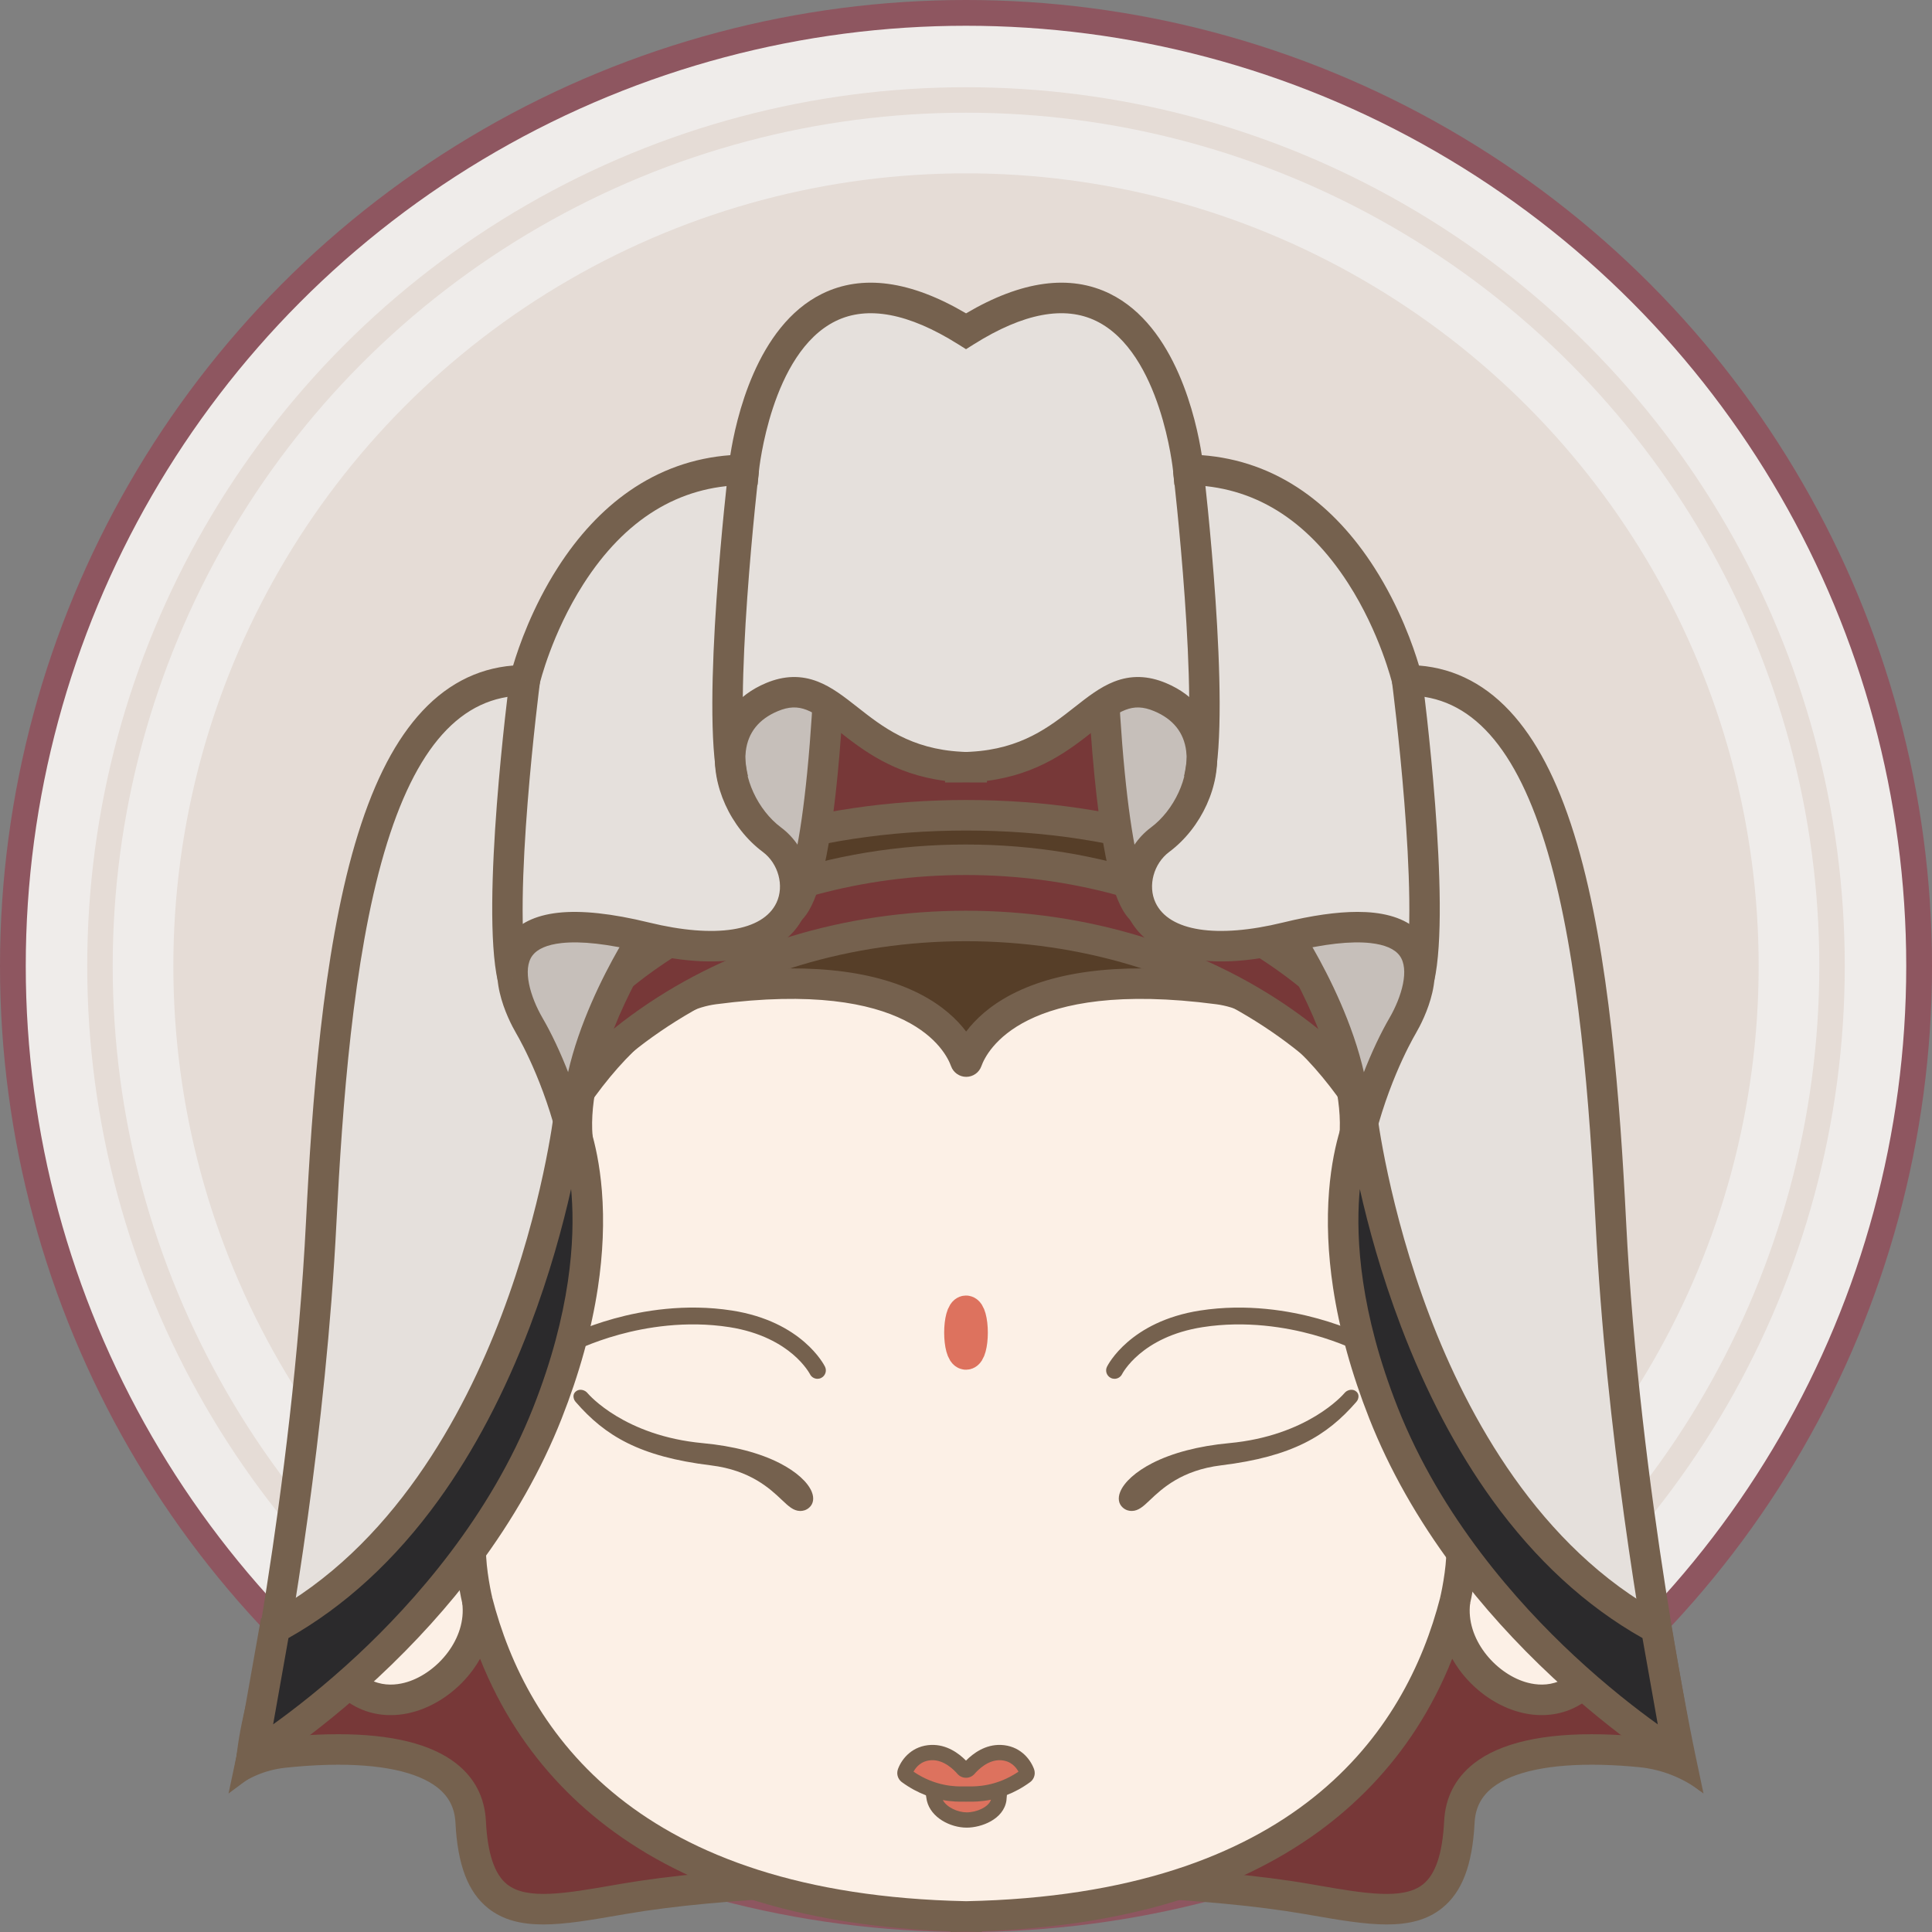 <svg xml:space="preserve" style="enable-background:new 0 0 1200 1200;" viewBox="0 0 1200 1200" y="0px" x="0px" xmlns:xlink="http://www.w3.org/1999/xlink" xmlns="http://www.w3.org/2000/svg" id="图层_1" version="1.1">
<rect x="0" y="0" width="1200" height="1200" fill="#808080" stroke="none"/>
<style type="text/css">
	.st0{fill:#8E5660;}
	.st1{fill:#EFECEA;}
	.st2{fill:#E5DCD6;}
	.st3{fill:#773838;}
	.st4{fill:#75614E;}
	.st5{fill:#563E28;}
	.st6{fill:#FCF0E6;}
	.st7{fill:#C6BFBA;}
	.st8{fill:#E5E0DC;}
	.st9{fill:#2B2A2C;}
	.st10{fill:#DD725E;}
	.st11{fill:#75614E;stroke:#DD725E;stroke-width:20;stroke-linecap:round;stroke-miterlimit:10;}
</style>
<g>
	<g>
		<circle r="600" cy="600" cx="600" class="st0"></circle>
		<circle r="584" cy="600" cx="600" class="st1"></circle>
		<circle r="545.82" cy="600" cx="600" class="st2"></circle>
		<circle r="530" cy="600" cx="600" class="st1"></circle>
		<circle r="492.33" cy="600" cx="600" class="st2"></circle>
		<g>
			<g>
				<path d="M156.41,1091.37c0,0,132.63-25.1,135.94,40.26c3.32,65.37,39.79,57.31,94.73,47.84
					s134.52-12.79,212.68-12.79s-231.83-267.02-307.41-250.1C169.67,944.06,156.41,1091.37,156.41,1091.37z" class="st3"></path>
				<path d="M337.44,1195.31c-13.44,0-24.93-2.62-34.31-10.12c-12.47-9.97-18.9-26.84-20.24-53.08
					c-0.46-9.14-4.11-16.27-11.15-21.82c-12.63-9.94-35.96-14.82-67.47-14.13c-10.18,0.23-19.72,1.02-27.46,1.87
					c-11.63,1.29-22.66,5.87-31.77,13.22h0l1.93-20.74c0.14-1.57,3.68-38.94,22.81-80.22c11.33-24.46,25.81-45.2,43.03-61.66
					c21.72-20.75,47.78-34.65,77.47-41.29c15.65-3.5,38.14,2.13,68.75,17.23c25.3,12.47,55.89,31.48,88.46,54.96
					c61.98,44.68,123.8,100.14,153.84,138.01c18.04,22.75,23.8,37.64,18.66,48.28c-2.28,4.72-7.64,10.34-20.23,10.34
					c-62.81,0-150.42,2.19-211.07,12.65l-4.18,0.72C366.9,1192.58,351.15,1195.31,337.44,1195.31z M210.14,1077.15
					c33.27,0,57.91,6.13,73.3,18.24c11.44,9,17.62,21.03,18.37,35.76c1.02,20.15,5.32,32.99,13.14,39.24
					c12.3,9.83,36.14,5.7,66.33,0.47l4.19-0.73c61.97-10.68,150.73-12.93,214.29-12.93c1.43,0,2.39-0.12,3-0.25
					c-0.3-2.35-2.26-9.37-13.84-24.53c-10.38-13.59-26.08-30.52-45.4-48.97c-41.07-39.22-93.42-80.79-140.03-111.2
					c-72.97-47.61-100.58-48.33-109.07-46.43c-47.68,10.68-83.75,41.61-107.21,91.92c-11.57,24.81-17.1,48.55-19.57,62.3
					c8.95-1.18,21.75-2.5,35.92-2.82C205.79,1077.18,207.98,1077.15,210.14,1077.15z" class="st4"></path>
			</g>
			<g>
				<path d="M1042.38,1091.37c0,0-132.63-25.1-135.94,40.26c-3.32,65.37-39.79,57.31-94.73,47.84
					s-134.52-12.79-212.68-12.79s231.83-267.02,307.41-250.1C1029.12,944.06,1042.38,1091.37,1042.38,1091.37z" class="st3"></path>
				<path d="M861.35,1195.31c-13.72,0-29.46-2.73-47.08-5.78l-4.18-0.72c-60.65-10.46-148.25-12.65-211.07-12.65
					c-12.59,0-17.95-5.62-20.23-10.34c-5.14-10.64,0.61-25.53,18.66-48.28c30.03-37.87,91.85-93.33,153.84-138.01
					c32.58-23.48,63.16-42.48,88.46-54.96c30.62-15.1,53.11-20.73,68.75-17.23c29.69,6.65,55.75,20.54,77.47,41.29
					c17.22,16.46,31.7,37.2,43.03,61.66c19.12,41.28,22.66,78.65,22.81,80.22l4.56,22.16l0,0c-11.09-8.45-24.31-13.66-38.19-15.04
					c-6.97-0.69-15.09-1.28-23.66-1.47c-31.52-0.7-54.85,4.19-67.47,14.13c-7.04,5.54-10.69,12.68-11.15,21.82
					c-1.33,26.24-7.76,43.11-20.24,53.08C886.28,1192.69,874.79,1195.3,861.35,1195.31z M596.03,1156.96c0.61,0.13,1.58,0.25,3,0.25
					c63.55,0,152.32,2.24,214.29,12.93l4.19,0.73c30.18,5.23,54.03,9.36,66.33-0.47c7.82-6.25,12.12-19.09,13.14-39.24
					c0.75-14.72,6.93-26.75,18.37-35.76c16.4-12.9,43.27-19.01,79.89-18.16c14.16,0.33,26.96,1.65,35.92,2.82
					c-2.47-13.76-8-37.49-19.57-62.3c-23.46-50.32-59.53-81.25-107.21-91.92c-8.49-1.9-36.1-1.18-109.07,46.43
					c-46.61,30.41-98.96,71.98-140.03,111.2c-19.32,18.45-35.02,35.38-45.4,48.97C598.29,1147.59,596.33,1154.61,596.03,1156.96z" class="st4"></path>
			</g>
			<g>
				<path d="M765.25,485.46c0,90.04-75.63,163.03-168.91,163.03S427.42,575.5,427.42,485.46s75.63-143.91,168.91-143.91
					S765.25,395.42,765.25,485.46z" class="st3"></path>
				<path d="M596.34,657.96c-24.04,0-47.36-4.55-69.33-13.51c-21.23-8.67-40.31-21.08-56.69-36.89
					c-16.41-15.83-29.29-34.28-38.3-54.83c-9.34-21.31-14.07-43.94-14.07-67.26c0-23.31,4.78-45.04,14.22-64.59
					c9-18.65,22.05-34.97,38.77-48.5c32.13-25.98,76.66-40.3,125.4-40.3c48.73,0,93.27,14.31,125.4,40.3
					c16.73,13.53,29.77,29.85,38.77,48.5c9.43,19.55,14.22,41.28,14.22,64.59c0,23.33-4.73,45.96-14.07,67.26
					c-9.01,20.55-21.89,39-38.3,54.83c-16.38,15.81-35.46,28.22-56.69,36.89C643.7,653.42,620.37,657.96,596.34,657.96z
					 M596.34,351.03c-93.88,0-159.44,55.28-159.44,134.43c0,84.67,71.53,153.56,159.44,153.56c87.92,0,159.44-68.88,159.44-153.56
					C755.78,406.31,690.21,351.03,596.34,351.03z" class="st4"></path>
			</g>
			<g>
				<path d="M940.73,791.54c0,178.41-152.49,323.04-340.6,323.04s-340.6-144.63-340.6-323.04
					s152.49-285.15,340.6-285.15S940.73,613.13,940.73,791.54z" class="st5"></path>
				<path d="M600.12,1124.05c-47.19,0-92.99-8.77-136.1-26.07c-41.67-16.72-79.1-40.66-111.26-71.15
					c-32.19-30.53-57.46-66.09-75.13-105.7c-18.31-41.05-27.59-84.65-27.59-129.6c0-44.8,9.33-86.52,27.74-124
					c17.54-35.71,42.97-66.96,75.6-92.9c31.57-25.09,69.02-44.55,111.32-57.83c42.06-13.2,87.62-19.9,135.42-19.9
					c47.8,0,93.36,6.7,135.42,19.9c42.3,13.28,79.75,32.74,111.32,57.83c32.63,25.93,58.07,57.19,75.6,92.9
					c18.4,37.48,27.74,79.19,27.74,124c0,44.95-9.28,88.55-27.59,129.6c-17.66,39.61-42.94,75.17-75.13,105.7
					c-32.15,30.49-69.58,54.43-111.26,71.15C693.11,1115.28,647.32,1124.05,600.12,1124.05z M600.12,515.86
					C405.16,515.86,269,629.22,269,791.54c0,172.9,148.54,313.57,331.13,313.57s331.13-140.67,331.13-313.57
					C931.25,629.22,795.09,515.86,600.12,515.86z" class="st4"></path>
			</g>
			<g>
				<path d="M942.94,885.08c0-34.58,37.53-113.21,0-113.68c-21.54-0.27-35.78,19.12-44,35.69
					c-27.02-101.61-87.34-185.48-142.18-192.71c-126.2-16.63-151.79,32.45-156.15,44.68c-0.15,0.43-0.81,0.43-0.97,0
					c-4.37-12.23-29.96-61.31-156.15-44.68c-54.83,7.23-115.15,91.09-142.18,192.71c-8.22-16.57-22.45-35.96-44-35.69
					c-37.53,0.47,0,79.1,0,113.68c0,34.58-80.61,88.58-51.18,145.89c27.58,53.71,96.41,10.47,90.37-36.48
					c27,105.13,113.92,191.95,303.3,195.86v0.01c0.11,0,0.21-0.01,0.32-0.01c0.11,0,0.21,0.01,0.32,0.01v-0.01
					c189.38-3.91,276.3-90.73,303.3-195.86c-6.03,46.95,62.8,90.19,90.37,36.48C1023.55,973.66,942.94,919.66,942.94,885.08z" class="st6"></path>
				<path d="M590.33,1200v-0.44c-86.33-3.06-156.48-23.74-208.63-61.51c-24.4-17.67-44.92-39.21-61-64
					c-8.81-13.58-16.33-28.22-22.52-43.76c-1.27,2.25-2.68,4.46-4.24,6.61c-8.85,12.24-21.71,21.68-35.28,25.89
					c-11.6,3.6-23.17,3.33-33.47-0.79c-11.36-4.55-20.88-13.78-27.51-26.69c-9.54-18.58-10.03-38.29-1.49-60.25
					c6.98-17.95,19.06-34.78,29.72-49.63c11.26-15.69,21.9-30.51,21.9-40.34c0-10.02-3.91-25.74-7.68-40.94
					c-7.42-29.86-14.43-58.06-2.85-73.08c3.16-4.09,9.17-9,19.88-9.14c15.43-0.21,29.33,7.39,40.95,22.16
					c13.59-42.93,33.19-82.95,56.18-114.35c13.39-18.29,27.48-33.1,41.89-44.04c15.5-11.76,30.99-18.73,46.04-20.72
					c55.57-7.33,99.08-3.12,129.34,12.49c13.92,7.18,22.86,15.75,28.53,23.23c5.67-7.48,14.61-16.04,28.53-23.23
					c30.26-15.61,73.78-19.81,129.34-12.49c15.05,1.98,30.54,8.95,46.04,20.72c14.4,10.93,28.5,25.75,41.89,44.04
					c22.99,31.4,42.59,71.41,56.18,114.35c11.47-14.58,25.18-22.17,40.37-22.17c0.19,0,0.38,0,0.58,0
					c10.71,0.14,16.72,5.04,19.88,9.14c11.59,15.01,4.58,43.22-2.85,73.08c-3.78,15.2-7.68,30.92-7.68,40.94
					c0,9.82,10.64,24.64,21.9,40.34c10.66,14.85,22.74,31.68,29.72,49.63c8.54,21.96,8.05,41.67-1.49,60.25
					c-6.63,12.91-16.14,22.14-27.51,26.69c-10.29,4.12-21.87,4.39-33.47,0.79c-13.57-4.21-26.42-13.65-35.28-25.89
					c-1.55-2.15-2.97-4.35-4.24-6.61c-6.18,15.54-13.71,30.18-22.52,43.76c-16.08,24.79-36.6,46.33-61,64
					c-52.14,37.77-122.3,58.45-208.63,61.51v0.43l-9.79-0.16l-0.16,0L590.33,1200z M305.68,992.13
					c21.52,83.78,90.05,184.53,294.32,188.74l0.13,0l0.12,0c204.27-4.21,272.8-104.96,294.32-188.74l18.57,3.56
					c-2.84,22.1,15.31,43.17,34.05,48.99c9.42,2.92,26.94,4.47,38.5-18.04c7.02-13.67,7.24-27.88,0.68-44.73
					c-6.11-15.72-16.96-30.83-27.45-45.45c-13.66-19.03-25.46-35.46-25.46-51.38c0-12.34,4-28.45,8.24-45.51
					c3.17-12.75,6.45-25.94,7.8-36.92c1.66-13.5-0.27-18.33-1.56-20.01c-0.4-0.51-1.33-1.72-5.12-1.77c-0.1,0-0.21,0-0.31,0
					c-16.51,0-28.18,16.52-35.08,30.43l-11.18,22.53l-6.46-24.31c-12.87-48.41-33.88-94.07-59.15-128.59
					c-24.7-33.73-51.37-54.03-75.11-57.16c-120.22-15.85-142.71,29.27-145.99,38.47c-1.41,3.96-5.19,6.61-9.41,6.61c0,0,0,0,0,0
					c-4.21,0-7.99-2.66-9.41-6.62c-3.29-9.2-25.77-54.31-145.99-38.47c-23.74,3.13-50.41,23.43-75.11,57.16
					c-25.27,34.51-46.27,80.18-59.15,128.59L304,833.83l-11.18-22.53c-6.9-13.91-18.57-30.43-35.08-30.43c-0.1,0-0.21,0-0.31,0
					c-3.8,0.05-4.73,1.25-5.12,1.77c-1.3,1.68-3.22,6.51-1.56,20.01c1.35,10.98,4.63,24.17,7.8,36.92
					c4.24,17.06,8.24,33.17,8.24,45.51c0,15.92-11.8,32.35-25.46,51.38c-10.49,14.62-21.34,29.73-27.45,45.45
					c-6.55,16.85-6.34,31.06,0.68,44.73c11.56,22.51,29.08,20.97,38.5,18.04c18.74-5.82,36.89-26.89,34.05-48.99L305.68,992.13z" class="st4"></path>
			</g>
			<g>
				<g>
					<path d="M296.52,994.49c0,0-5.4-22.73-3.87-37.41" class="st6"></path>
					<path d="M287.31,996.68c-0.24-0.99-5.76-24.48-4.08-40.58l18.84,1.97c-1.12,10.73,2.27,28.35,3.67,34.23
						L287.31,996.68z" class="st4"></path>
				</g>
				<g>
					<path d="M903.73,994.49c0,0,5.4-22.73,3.87-37.41" class="st6"></path>
					<path d="M912.94,996.68l-18.43-4.38c1.4-5.9,4.78-23.55,3.67-34.24l18.84-1.97
						C918.7,972.2,913.18,995.69,912.94,996.68z" class="st4"></path>
				</g>
			</g>
			<g>
				<path d="M300.85,781.14c24.42-116.96,149.01-206,299.05-206c149.82,0,274.27,88.78,298.94,205.49
					c2.92,13.82,4.44,1.4,4.44,1.4c0-136.98-135.83-248.02-303.38-248.02S296.51,645.06,296.51,782.04
					C296.51,782.04,298,794.8,300.85,781.14z" class="st3"></path>
				<path d="M298.3,796.92c-0.14,0-0.27,0-0.38-0.01c-2.97-0.13-8.25-1.62-10.18-10.08c-0.4-1.76-0.6-3.39-0.64-3.7
					l-0.06-0.55v-0.55c0-35.01,8.38-68.96,24.9-100.89c15.88-30.69,38.57-58.22,67.44-81.82c28.73-23.49,62.15-41.91,99.33-54.77
					c38.4-13.28,79.17-20.01,121.19-20.01s82.79,6.73,121.19,20.01c37.18,12.86,70.61,31.29,99.33,54.77
					c28.87,23.6,51.56,51.13,67.44,81.82c16.52,31.94,24.9,65.88,24.9,100.89v0.58l-0.07,0.57c-0.04,0.3-0.24,1.89-0.65,3.61
					c-1.99,8.26-7.23,9.7-10.17,9.83c-1.66,0.07-7.32-0.23-10.28-7.11c-0.73-1.7-1.37-3.9-2.01-6.93
					c-24.25-114.72-146.07-197.98-289.67-197.98c-143.9,0-265.77,83.46-289.77,198.46l0,0c-0.61,2.94-1.23,5.08-1.93,6.74
					C305.46,796.24,300.33,796.92,298.3,796.92z M908.98,782.04C908.98,782.04,908.98,782.04,908.98,782.04
					C908.98,782.04,908.98,782.04,908.98,782.04z M599.89,565.67c37.58,0,74.32,5.42,109.22,16.11
					c33.78,10.35,64.93,25.34,92.59,44.56c31.91,22.18,57.9,49.26,76.69,79.39C839.09,611.5,729.1,543.49,599.89,543.49
					c-129.19,0-239.19,68.01-278.49,162.23c18.73-30.05,44.64-57.07,76.45-79.22c27.67-19.27,58.85-34.3,92.68-44.68
					C525.47,571.1,562.26,565.67,599.89,565.67z" class="st4"></path>
			</g>
			<g>
				<path d="M515.45,409.29c0,0-4.06,138.61-25,156.22c-20.94,17.61-89.62,14.77-89.62,14.77s-49.64,74.45-41.64,131.25
					c8.01,56.8-90.99,111.27-99.52-0.04c-8.53-111.31,39.79-254.36,91.89-277.57C403.66,410.71,515.45,409.29,515.45,409.29z" class="st7"></path>
				<path d="M304.36,785.59c-6.46,0-12.74-1.3-18.56-3.93c-14.3-6.49-32.09-23.81-35.58-69.44
					c-4.14-54.02,4.49-118,23.67-175.54c9.08-27.25,20.2-51.57,32.14-70.33c13.27-20.85,27.3-34.67,41.67-41.07
					c53.27-23.73,162.98-25.39,167.62-25.45l9.88-0.13l-0.29,9.88c-0.01,0.35-1.07,35.41-4.69,72.16
					c-6.78,68.73-16.22,84.76-23.69,91.04c-10.38,8.73-29.37,14.02-58.05,16.18c-13.53,1.02-25.76,1.04-32.53,0.94
					c-10.03,16.33-43.74,75.29-37.39,120.32c3.19,22.64-8,47.18-28.51,62.53C328.74,781.2,316.25,785.58,304.36,785.59z
					 M505.59,419.03c-28.25,0.99-109.34,5.35-150.18,23.54c-10.77,4.8-22.32,16.53-33.4,33.94c-11.12,17.47-21.55,40.34-30.15,66.15
					c-18.41,55.23-26.7,116.5-22.75,168.1c2.18,28.4,10.88,47.45,24.52,53.64c10.11,4.59,23.22,2.04,35.07-6.83
					c15.06-11.27,23.34-28.82,21.1-44.71c-8.41-59.68,41.03-134.66,43.13-137.83l2.95-4.43l5.32,0.22c0.17,0.01,17,0.67,36.03-0.77
					c31.65-2.4,43.1-8.41,47.1-11.78c0.48-0.41,4.85-4.6,9.57-26.54c2.87-13.32,5.37-30.74,7.45-51.76
					C503.77,455.57,505.03,431.92,505.59,419.03z" class="st4"></path>
			</g>
			<g>
				<path d="M684.55,409.29c0,0,4.06,138.61,25,156.22c20.94,17.61,89.62,14.77,89.62,14.77s49.64,74.45,41.64,131.25
					c-8.01,56.8,90.99,111.27,99.52-0.04c8.53-111.31-39.79-254.36-91.89-277.57C796.33,410.71,684.55,409.29,684.55,409.29z" class="st7"></path>
				<path d="M895.63,785.59c-11.88,0-24.38-4.38-35.69-12.85c-20.51-15.35-31.7-39.89-28.51-62.53
					c6.35-45.03-27.36-103.99-37.39-120.32c-6.77,0.1-19,0.08-32.53-0.94c-28.68-2.16-47.67-7.45-58.05-16.18
					c-7.47-6.28-16.91-22.3-23.69-91.04c-3.62-36.75-4.68-71.81-4.69-72.16l-0.29-9.88l9.88,0.13
					c4.64,0.06,114.35,1.72,167.62,25.45c14.38,6.41,28.4,20.22,41.67,41.07c11.94,18.76,23.05,43.08,32.14,70.33
					c19.18,57.54,27.81,121.52,23.67,175.54c-3.5,45.64-21.28,62.95-35.58,69.44C908.38,784.29,902.1,785.59,895.63,785.59z
					 M804.1,570.6l2.95,4.43c2.11,3.16,51.55,78.14,43.13,137.83c-2.24,15.89,6.04,33.45,21.1,44.71
					c11.85,8.87,24.96,11.42,35.07,6.83c13.64-6.19,22.34-25.24,24.52-53.64c3.95-51.6-4.34-112.87-22.75-168.1
					c-8.6-25.8-19.03-48.68-30.15-66.15c-11.08-17.41-22.63-29.15-33.4-33.94c-40.84-18.19-121.93-22.55-150.18-23.54
					c0.57,12.89,1.82,36.54,4.23,60.93c2.07,21.02,4.58,38.44,7.45,51.76c4.72,21.95,9.09,26.14,9.57,26.54
					c4,3.37,15.45,9.37,47.1,11.78c19.03,1.45,35.87,0.78,36.04,0.77L804.1,570.6z" class="st4"></path>
			</g>
			<g>
				<path d="M1000.48,758.85c-8.53-170.05-29.37-336.3-126.47-336.3c0,0-30.31-129.31-135.94-130.73
					c0,0-15.34-163.11-138.07-86.11c-122.73-77-138.07,86.11-138.07,86.11c-105.63,1.42-135.94,130.73-135.94,130.73
					c-97.1,0-117.94,166.26-126.47,336.3s-43.1,332.51-43.1,332.51c68.68-51.16,150.63-156.78,190.41-245.36s-2.84-182.83-18-208.89
					c-15.16-26.05-28.89-79.58,72-54.95c100.89,24.63,106.57-39.79,78.63-60.63c-27.95-20.84-40.74-71.52,0-88.58
					c39.4-16.49,49.11,39.68,117,43.38v0.19c1.2,0,2.38-0.02,3.55-0.05c1.17,0.03,2.35,0.05,3.55,0.05v-0.19
					c67.88-3.7,77.6-59.88,117-43.38c40.74,17.05,27.95,67.73,0,88.58c-27.95,20.84-22.26,85.26,78.63,60.63
					c100.89-24.63,87.15,28.89,72,54.95c-15.16,26.05-57.79,120.31-18,208.89c39.79,88.58,121.73,194.2,190.41,245.36
					C1043.59,1091.37,1009.01,928.9,1000.48,758.85z" class="st8"></path>
				<path d="M1058.08,1113.98l-20.16-15.01c-69.83-52.01-152.98-159.09-193.4-249.07
					c-9.68-21.55-15.37-44.97-16.92-69.63c-1.29-20.54,0.28-42.07,4.67-64c6.99-34.97,20.45-66.27,30.7-83.9
					c7.7-13.24,12.66-30.38,6.35-38.83c-3.12-4.18-9.19-6.79-18.03-7.78c-12.23-1.36-29.01,0.53-49.88,5.62
					c-26.89,6.56-49.45,7.56-67.06,2.97c-20.46-5.34-29.67-16.89-33.79-25.64c-8.76-18.6-2.6-42.14,14.32-54.76
					c14.47-10.79,23.88-31.17,21.89-47.41c-1.42-11.55-8.11-19.91-19.89-24.84c-13.76-5.76-21.52-0.36-37.77,12.41
					c-14.61,11.48-34.17,26.85-66.09,30.89v1.01h-9.47c-1.17,0-2.36-0.01-3.55-0.04c-1.19,0.03-2.39,0.04-3.55,0.04h-9.47v-1.01
					c-31.93-4.04-51.49-19.41-66.09-30.89c-16.25-12.77-24.01-18.17-37.77-12.41c-11.78,4.93-18.47,13.29-19.89,24.84
					c-1.99,16.23,7.42,36.61,21.89,47.41c16.92,12.62,23.07,36.16,14.32,54.76c-4.12,8.75-13.33,20.3-33.79,25.64
					c-17.61,4.59-40.18,3.59-67.06-2.97c-20.86-5.09-37.64-6.99-49.88-5.62c-8.85,0.98-14.91,3.6-18.03,7.78
					c-6.31,8.44-1.36,25.58,6.35,38.83c10.26,17.63,23.71,48.93,30.71,83.9c4.38,21.92,5.95,43.46,4.67,64
					c-1.55,24.66-7.24,48.08-16.92,69.63c-40.42,89.98-123.56,197.06-193.4,249.07l-20.15,15.01l5.23-24.58
					c0.34-1.62,34.52-163.73,42.91-331.02c3.67-73.26,10.45-166.07,30.39-234.11c10.23-34.91,22.94-60.84,38.84-79.27
					c16.54-19.17,36.49-29.79,59.39-31.63c3.46-11.64,11.89-36.04,27.69-60.75c12.74-19.93,27.66-35.92,44.35-47.54
					c18.9-13.16,40.01-20.67,62.86-22.37c3.38-21.78,16.09-80.05,56.98-100.22c24.89-12.28,54.96-8.19,89.45,12.14
					c34.49-20.33,64.56-24.42,89.45-12.14c40.89,20.18,53.6,78.45,56.98,100.22c22.85,1.7,43.96,9.2,62.86,22.37
					c16.68,11.62,31.61,27.62,44.35,47.54c15.8,24.71,24.23,49.11,27.69,60.75c22.9,1.84,42.85,12.46,59.39,31.63
					c15.9,18.43,28.61,44.36,38.84,79.27c19.94,68.04,26.72,160.85,30.39,234.11c8.39,167.35,42.56,329.4,42.91,331.02
					L1058.08,1113.98z M843.16,566.39c3.63,0,7.04,0.18,10.24,0.53c14.26,1.59,24.73,6.72,31.12,15.27
					c15.43,20.65-0.04,50.91-5.15,59.69c-3.28,5.64-20.06,35.88-28.5,78.09c-8.98,44.88-5.29,85.98,10.96,122.15
					c35.46,78.94,104.6,171.3,167.44,225.54c-9.98-52.68-31.74-178.95-38.23-308.34c-3.62-72.22-10.26-163.6-29.65-229.73
					c-19.25-65.66-47.82-97.58-87.36-97.58h-7.51l-1.71-7.31c-0.07-0.3-7.6-31.54-27.4-62.32c-25.72-40-59.18-60.56-99.45-61.1
					l-8.51-0.11l-0.8-8.47c-0.07-0.73-7.47-73.48-47.61-93.25c-19.79-9.75-45.36-4.94-76,14.28l-5.03,3.16l-5.03-3.16
					c-30.64-19.22-56.21-24.02-76-14.28c-40.14,19.77-47.54,92.52-47.61,93.26l-0.81,8.46l-8.5,0.12
					c-40.42,0.54-73.97,21.25-99.73,61.53c-19.68,30.79-27.05,61.58-27.12,61.89l-1.71,7.31h-7.51c-39.54,0-68.11,31.92-87.36,97.58
					c-19.38,66.13-26.03,157.51-29.65,229.73c-6.49,129.39-28.25,255.65-38.23,308.34c62.84-54.24,131.98-146.6,167.44-225.54
					c16.25-36.17,19.93-77.27,10.96-122.15c-8.44-42.21-25.22-72.46-28.5-78.09c-5.11-8.78-20.58-39.04-5.15-59.69
					c6.38-8.54,16.85-13.68,31.12-15.27c14.44-1.61,33.44,0.43,56.46,6.05c41.23,10.07,70.84,5.46,79.22-12.33
					c4.92-10.44,1.18-24.28-8.5-31.5c-20.14-15.02-32.22-41.71-29.37-64.9c2.24-18.27,13.39-32.47,31.38-40
					c11.21-4.69,21.75-4.98,32.21-0.88c8.74,3.42,16.43,9.47,24.58,15.87c15.49,12.17,33.04,25.97,64.38,27.67l2.56,0.14
					c0.07,0,0.15,0,0.22-0.01l0.25-0.01l0.25,0.01c0.07,0,0.15,0,0.22,0.01l2.56-0.14c31.34-1.71,48.89-15.5,64.38-27.67
					c8.15-6.4,15.84-12.45,24.58-15.87c10.47-4.1,21-3.81,32.21,0.88c17.99,7.53,29.13,21.74,31.38,40
					c2.85,23.19-9.23,49.88-29.37,64.9c-9.68,7.22-13.42,21.06-8.5,31.5c8.38,17.79,37.99,22.4,79.22,12.33
					C814.86,568.59,830.36,566.39,843.16,566.39z" class="st4"></path>
			</g>
			<g>
				<path d="M325.98,422.55c0,0-18,138.31-7.54,184.89" class="st8"></path>
				<path d="M309.21,609.52c-10.71-47.67,6.64-182.47,7.38-188.19l18.79,2.45c-0.18,1.37-17.66,137.18-7.69,181.59
					L309.21,609.52z" class="st4"></path>
			</g>
			<g>
				<path d="M461.93,291.82c0,0-17.1,145.73-6.63,192.31" class="st8"></path>
				<path d="M446.05,486.2c-10.7-47.61,5.76-189.47,6.47-195.49l18.82,2.21c-0.17,1.44-16.79,144.65-6.8,189.13
					L446.05,486.2z" class="st4"></path>
			</g>
			<g>
				<path d="M874.01,422.55c0,0,18,138.31,7.54,184.89" class="st8"></path>
				<path d="M890.79,609.52l-18.49-4.15c9.98-44.42-7.51-180.23-7.69-181.59l18.79-2.45
					C884.15,427.04,901.5,561.85,890.79,609.52z" class="st4"></path>
			</g>
			<g>
				<path d="M738.07,291.82c0,0,17.1,145.73,6.63,192.31" class="st8"></path>
				<path d="M753.95,486.2l-18.49-4.15c9.99-44.49-6.63-187.69-6.8-189.13l18.82-2.21
					C748.19,296.73,764.64,438.59,753.95,486.2z" class="st4"></path>
			</g>
			<g>
				<path d="M353.46,692.54c0,0-27.47,234.94-182.83,318.78l-14.21,80.05c0,0,130.29-78.62,183.62-213.76
					C387.09,758.38,353.46,692.54,353.46,692.54z" class="st9"></path>
				<path d="M143.44,1110.26l18.66-105.11l4.03-2.17c77.69-41.92,121.91-124.21,145.32-185.85
					c25.58-67.34,32.54-125.11,32.6-125.69l3.63-31.04l14.22,27.83c0.38,0.74,9.29,18.51,11.94,51.37
					c1.52,18.93,0.69,39.19-2.48,60.2c-3.94,26.07-11.51,53.42-22.5,81.28c-12.47,31.61-30.11,62.76-52.41,92.6
					c-17.78,23.79-38.56,46.8-61.75,68.4c-39.5,36.79-72.01,56.56-73.37,57.38L143.44,1110.26z M179.16,1017.43l-9.51,53.59
					c13.03-9.35,31.88-23.9,52.47-43.11c34.96-32.62,82.27-85.78,109.1-153.77c23.37-59.23,25.86-104.32,23.83-131.73
					c-0.1-1.32-0.21-2.62-0.33-3.89c-5.17,22.99-13.26,52.94-25.56,85.33c-15.56,40.96-34.65,77.24-56.74,107.83
					C245.58,968.83,214.23,997.65,179.16,1017.43z" class="st4"></path>
			</g>
			<g>
				<path d="M845.87,692.54c0,0,27.47,234.94,182.83,318.78l14.21,80.05c0,0-130.29-78.62-183.62-213.76
					C812.24,758.38,845.87,692.54,845.87,692.54z" class="st9"></path>
				<path d="M1055.89,1110.26l-17.87-10.78c-1.36-0.82-33.87-20.59-73.37-57.38c-23.2-21.6-43.97-44.62-61.75-68.4
					c-22.31-29.84-39.94-61-52.41-92.6c-10.99-27.86-18.57-55.21-22.5-81.28c-3.17-21.01-4.01-41.27-2.48-60.2
					c2.65-32.86,11.56-50.63,11.94-51.37l14.22-27.83l3.63,31.04c0.09,0.75,7.15,58.82,32.76,126.1
					c23.41,61.49,67.6,143.58,145.16,185.44l4.03,2.17L1055.89,1110.26z M844.61,738.52c-0.12,1.27-0.23,2.56-0.33,3.89
					c-2.03,27.4,0.45,72.5,23.83,131.73c26.9,68.16,74.37,121.42,109.45,154.1c20.49,19.09,39.18,33.51,52.12,42.79l-9.51-53.6
					c-35.07-19.77-66.43-48.6-93.25-85.74c-22.09-30.59-41.19-66.87-56.74-107.83C857.87,791.46,849.77,761.51,844.61,738.52z" class="st4"></path>
			</g>
		</g>
	</g>
	<g>
		<g>
			<g>
				<path d="M507.75,856.4c-1.92,0-3.78-1.07-4.68-2.91c-0.02-0.03-3.03-5.87-10.64-12.34
					c-7.04-5.98-19.58-13.75-39.38-16.84c-27.16-4.23-52.17,0.17-68.37,4.61c-17.68,4.85-29.03,10.79-29.15,10.85
					c-2.55,1.35-5.7,0.38-7.05-2.17c-1.35-2.55-0.38-5.7,2.16-7.05c0.49-0.26,12.27-6.46,30.98-11.62
					c17.25-4.76,43.93-9.48,73.03-4.94c43.46,6.77,57.21,33.73,57.77,34.87c1.27,2.58,0.21,5.71-2.37,6.99
					C509.31,856.23,508.52,856.4,507.75,856.4z" class="st4"></path>
				<path d="M692.25,856.4c-0.77,0-1.56-0.17-2.3-0.54c-2.58-1.27-3.65-4.4-2.37-6.99c0.56-1.14,14.31-28.1,57.77-34.87
					c29.1-4.53,55.78,0.18,73.03,4.94c18.71,5.16,30.48,11.35,30.98,11.62c2.55,1.35,3.51,4.51,2.16,7.06
					c-1.35,2.54-4.51,3.51-7.05,2.16c-0.2-0.1-11.53-6.02-29.14-10.85c-16.2-4.44-41.21-8.84-68.37-4.61
					c-38.16,5.95-49.9,28.94-50.02,29.18C696.03,855.33,694.18,856.4,692.25,856.4z" class="st4"></path>
			</g>
			<g>
				<g>
					<path d="M497.11,938.49c-0.05,0-0.1,0-0.16,0c-4.15-0.08-7.15-2.91-11.3-6.84c-7.3-6.91-19.51-18.48-44.12-21.49
						c-44.29-5.41-65.66-18.34-83.85-39.25c-0.36-0.41-0.67-0.85-0.92-1.31c-0.03-0.06-0.06-0.11-0.07-0.14
						c-0.92-2.16-0.62-4.3,1.58-5.63c2.16-1.31,5.2-0.4,6.68,1.49c0.84,0.99,22.94,26.54,71.61,31.05
						c18.8,1.74,35.34,6.05,47.82,12.47c10.13,5.21,17.36,11.69,19.83,17.79c1.59,3.93,1,7.51-1.64,9.81
						C500.65,938.12,498.57,938.49,497.11,938.49z M364.98,865.35C364.98,865.35,364.98,865.35,364.98,865.35
						c0.02,0.03,0.04,0.05,0.06,0.07C365.02,865.39,365,865.37,364.98,865.35z" class="st4"></path>
				</g>
				<g>
					<path d="M697.42,936.43c-2.64-2.3-3.24-5.87-1.64-9.81c2.47-6.1,9.7-12.58,19.83-17.79
						c12.49-6.42,29.03-10.73,47.82-12.47c48.67-4.51,70.77-30.06,71.61-31.05c1.48-1.89,4.52-2.8,6.68-1.49
						c2.2,1.33,2.5,3.46,1.58,5.63c-0.02,0.04-0.04,0.09-0.07,0.14c-0.25,0.46-0.57,0.9-0.92,1.31
						c-18.19,20.91-39.56,33.84-83.85,39.25c-24.61,3.01-36.83,14.58-44.12,21.49c-4.15,3.93-7.14,6.77-11.3,6.84
						c-0.05,0-0.1,0-0.16,0C701.43,938.49,699.35,938.12,697.42,936.43z M834.97,865.42c0.02-0.02,0.04-0.05,0.05-0.07c0,0,0,0,0,0
						C835,865.37,834.98,865.39,834.97,865.42z" class="st4"></path>
				</g>
			</g>
		</g>
		<path d="M580.33,1117.43c1.88,7.96,12.01,13.01,20.12,13.01c8.03,0,18.77-4.58,19.98-12.78l1.16-13.14l-43.17,0.95
			L580.33,1117.43z" class="st10"></path>
		<ellipse ry="13.04" rx="3.56" cy="827.72" cx="600" class="st11"></ellipse>
		<g>
			<path d="M621.54,1088.55c-9.44-0.38-16.66,6.47-19.81,10.11c-0.92,1.06-2.55,1.06-3.47,0
				c-3.15-3.64-10.36-10.49-19.81-10.11c-11.38,0.46-15.49,9.8-16.27,11.89c-0.1,0.26-0.14,0.53-0.14,0.8l0,0
				c0,0.72,0.34,1.41,0.92,1.84c17.28,12.66,33.44,11.1,36.53,11.22c0.33,0.01,0.65,0.01,0.98,0c3.1-0.12,19.25,1.43,36.53-11.22
				c0.58-0.43,0.92-1.12,0.92-1.84l0,0c0-0.27-0.05-0.54-0.14-0.8C637.03,1098.35,632.92,1089.01,621.54,1088.55z" class="st10"></path>
			<path d="M642.25,1098.79c-2.59-6.95-9.33-14.53-20.52-14.98h0c-9.74-0.39-17.3,5.25-21.73,9.74
				c-4.43-4.5-11.98-10.13-21.73-9.74c-11.19,0.45-17.94,8.03-20.52,14.98c-0.29,0.79-0.44,1.61-0.44,2.46
				c0,2.24,1.07,4.36,2.86,5.67c5.16,3.78,10.23,6.38,14.94,8.18l0.53,3.08l0.07,0.34c2.47,10.43,14.51,16.66,24.73,16.66
				c9.21,0,22.96-5.22,24.67-16.83l0.3-3.46c4.56-1.79,9.45-4.34,14.41-7.97c1.79-1.31,2.87-3.43,2.87-5.67
				C642.69,1100.41,642.54,1099.58,642.25,1098.79z M600.45,1125.69c-5.58,0-12.51-3.17-14.85-7.65c5.8,1.08,10.33,1.03,12.69,1.01
				c0.44,0,0.79-0.01,1.04,0c0.23,0.01,0.45,0.01,0.68,0.01c0.22,0,0.45,0,0.67-0.01c0.25-0.01,0.6,0,1.04,0
				c2.51,0.03,7.47,0.07,13.81-1.23C614.06,1122.38,606.67,1125.69,600.45,1125.69z M601.81,1109.57c-0.61-0.01-1.08-0.01-1.5,0.01
				c-0.21,0.01-0.4,0.01-0.62,0c-0.21-0.01-0.44-0.01-0.68-0.01c-0.25,0-0.52,0-0.82,0.01c-4.3,0.04-17.07,0.17-30.78-9.16
				c1.43-2.69,4.7-6.86,11.24-7.12c7.59-0.31,13.74,5.83,16.03,8.48c1.34,1.55,3.28,2.43,5.32,2.43s3.98-0.89,5.32-2.43
				c2.29-2.65,8.44-8.77,16.03-8.48c6.55,0.26,9.81,4.43,11.24,7.12C618.88,1109.74,606.12,1109.61,601.81,1109.57z" class="st4"></path>
		</g>
	</g>
</g>
</svg>

